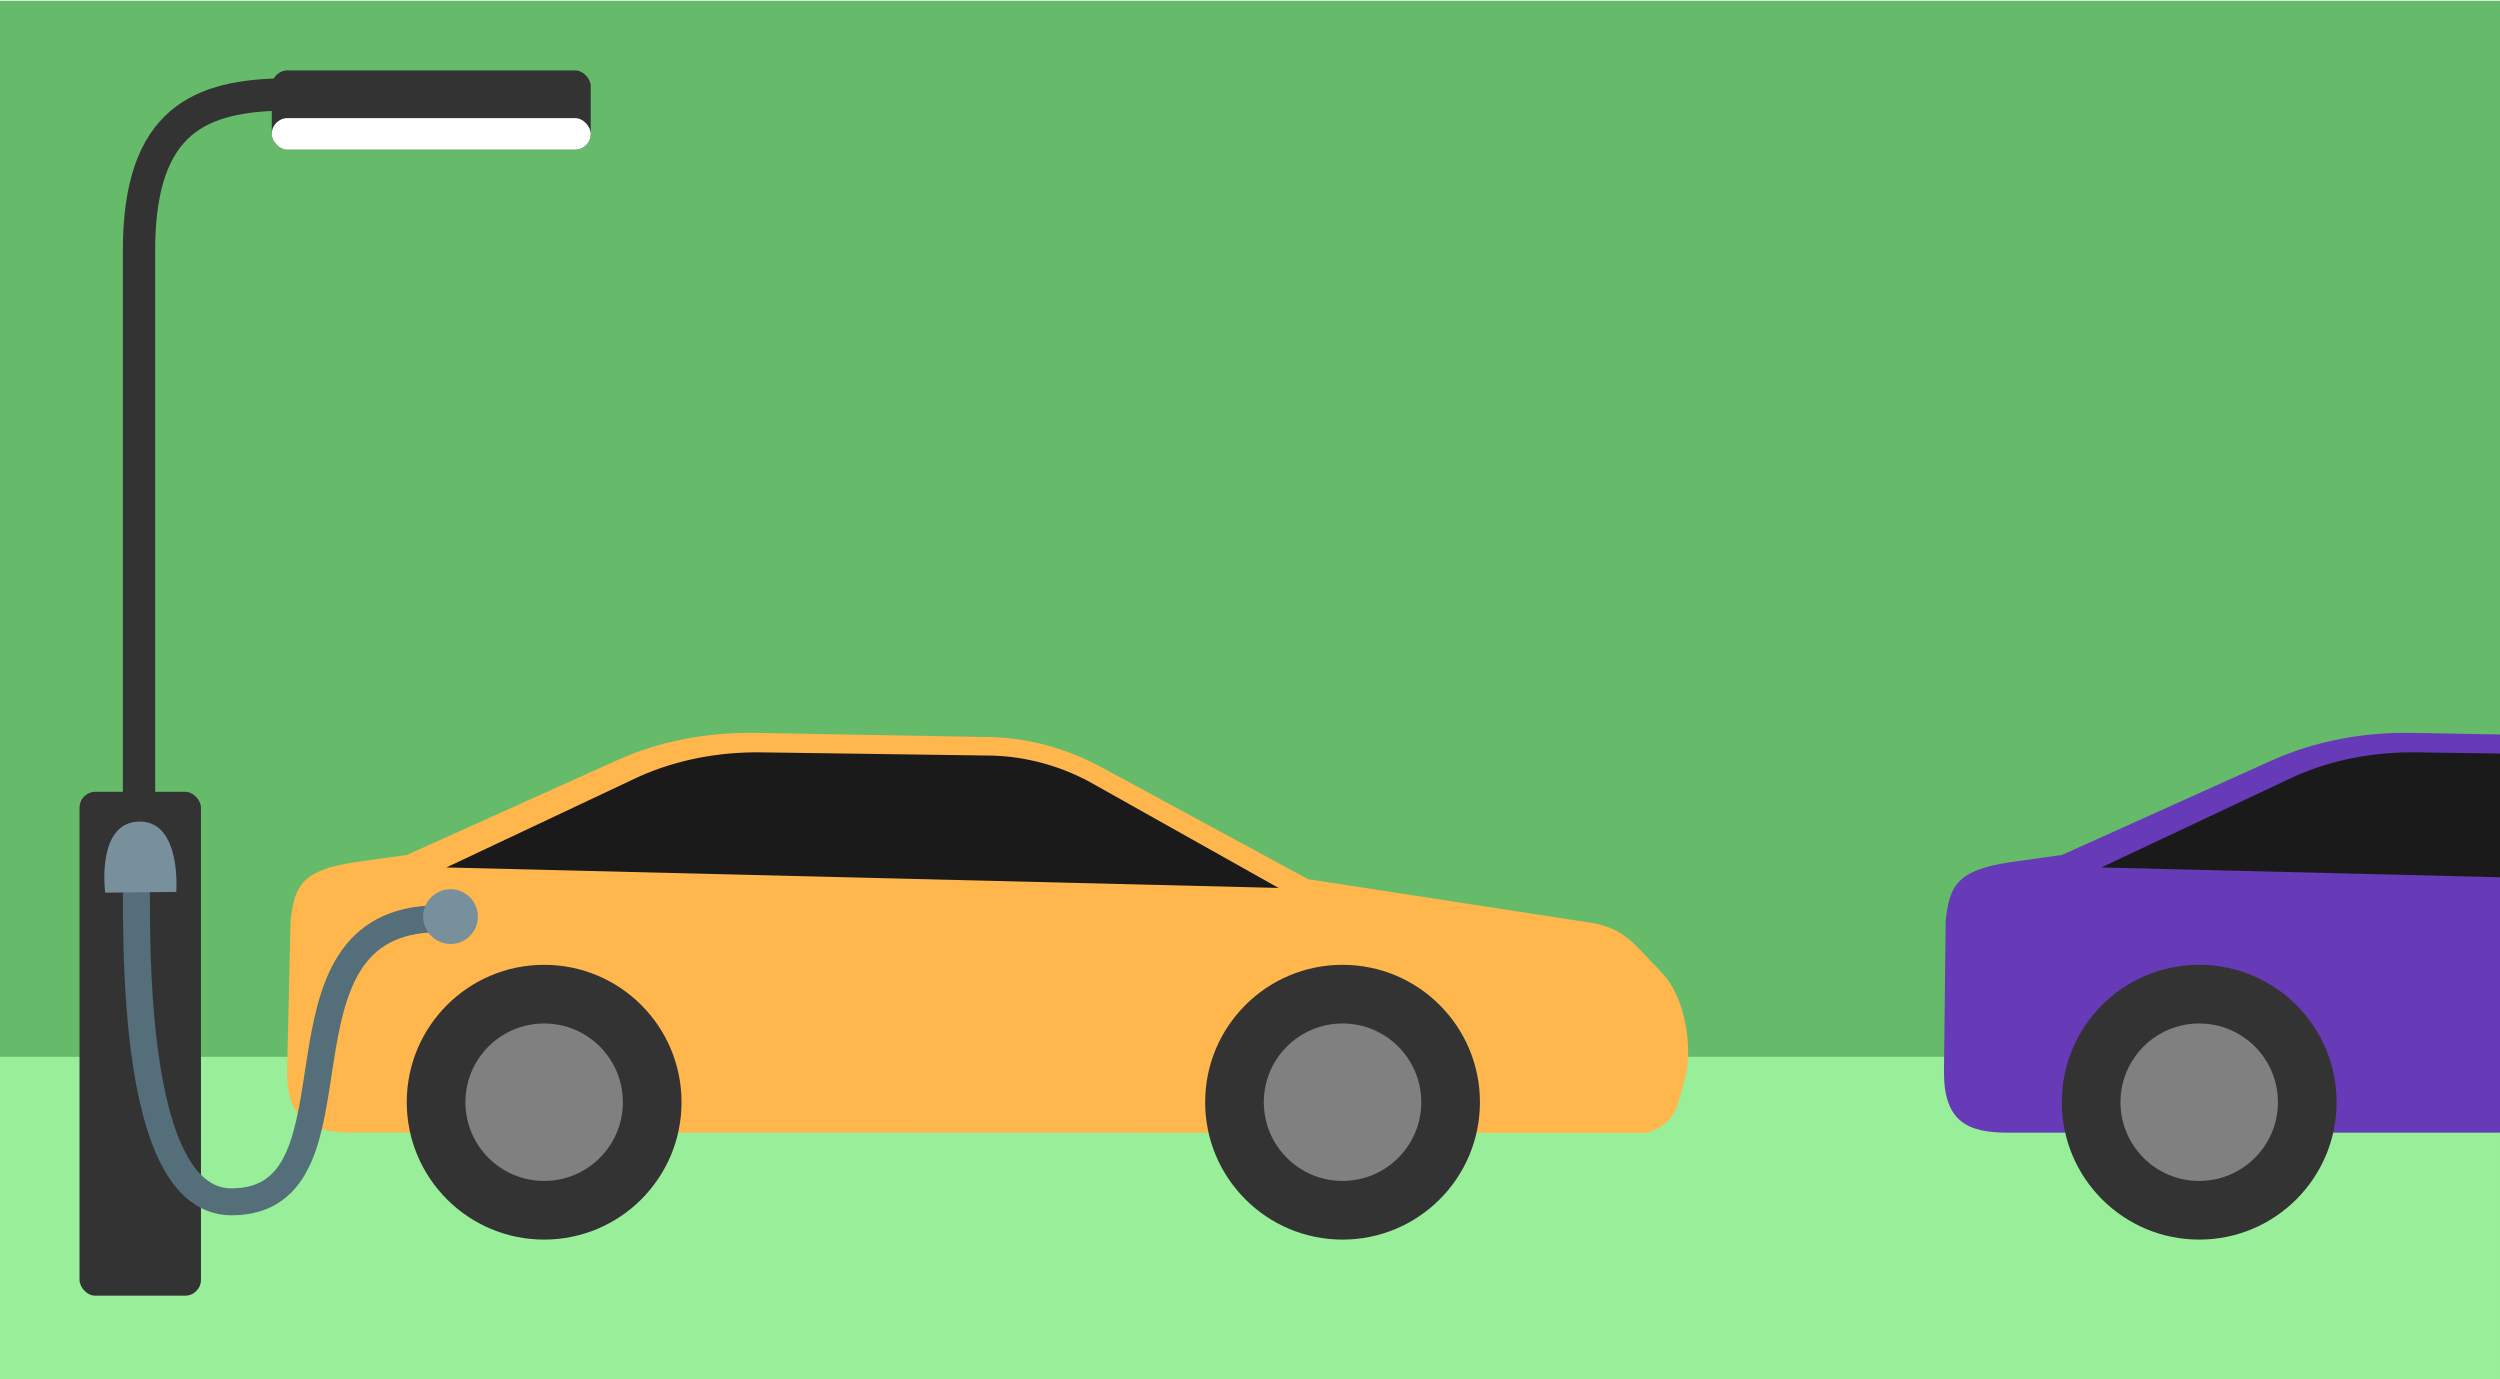 <svg xmlns="http://www.w3.org/2000/svg" viewBox="0 0 232 128" version="1.1"><defs><clipPath id="b"/><clipPath id="a"/></defs><g transform="translate(0 -169)"><rect width="232" height="128" x="0" y="169.07" fill="#66bb6a" fill-opacity="1" rx="0" ry="0"/><rect width="232" height="30" x="43.3" y="425.64" fill="#98ee99" fill-opacity="1" rx="0" ry="0" transform="translate(-43.303 -158.57)"/><path fill="#ffb74d" fill-opacity="1" d="M26.97 254.4c.37-3.08.9-4.65 6.06-5.4l4.73-.66 19.53-8.8c4-1.8 8.4-2.6 12.9-2.53l21.9.4c3.5.1 7 1.1 10.1 2.78l19.2 10.4 26.6 4.1c2.9.6 3.8 2.1 5.9 4.23l.25.27c2.2 2.16 3.02 6.95 2.22 9.93l-.6 2.15c-.4 1.48-1.6 2.6-3.1 2.87-10.63 0-88.9-.04-120.05-.04-3.76 0-5.97-1.05-5.97-5.65"/><g stroke-width=".78" transform="translate(-22.982 -70.186) scale(1.275)"><circle cx="57.63" cy="267.82" r="10" fill="#333"/><circle cx="57.63" cy="267.82" r="5.73" fill="gray"/></g><g stroke-width=".78" transform="translate(51.11 -70.186) scale(1.275)"><circle cx="57.63" cy="267.82" r="10" fill="#333"/><circle cx="57.63" cy="267.82" r="5.73" fill="gray"/></g><path fill="#1a1a1a" d="M41.42 249.5l17.9-8.44c3.6-1.6 7.5-2.3 11.4-2.24l21.4.3c3.12.1 6.18.93 8.93 2.4l17.6 9.88"/><rect width="8.22" height="5.62" x="60.62" y="247.67" fill="#d50000" ry="1.26" rx="1.26" clip-path="url(#a)" transform="translate(-54.046 -62.774) scale(1.275)"/><rect width="8.22" height="5.62" x="157.85" y="250.6" fill="#fff" rx="1.26" ry="1.26" clip-path="url(#b)" transform="translate(-54.046 -62.774) scale(1.275)"/><path fill="#673ab7" d="M180.56 254.4c.37-3.08.9-4.65 6.07-5.4l4.72-.66 19.53-8.8c4.05-1.8 8.46-2.6 12.9-2.53l21.94.4c10.7-.7 82.14 36 60.62 36.7H186.3c-3.7 0-5.9-1.02-5.9-5.62"/><g stroke-width=".78" transform="translate(130.608 -70.186) scale(1.275)"><circle cx="57.63" cy="267.82" r="10" fill="#333"/><circle cx="57.63" cy="267.82" r="5.73" fill="gray"/></g><path fill="#1a1a1a" d="M195 249.5l17.92-8.44c3.58-1.6 7.48-2.3 11.4-2.24l21.4.3c9.56 1 17.9 7.45 26.52 12.28"/><rect width="8.22" height="5.62" x="60.62" y="247.67" fill="#d50000" transform="translate(99.544 -62.774) scale(1.275)" clip-path="url(#a)" rx="1.26" ry="1.26"/><rect width="11.27" height="46.76" x="7.38" y="242.48" fill="#333" ry="1.47" rx="1.47"/><rect width="29.6" height="7.36" x="25.22" y="175.53" fill="#333" ry="1.47" rx="1.47"/><rect width="29.6" height="2.93" x="25.22" y="179.96" fill="#fff" rx="1.47" ry="1.47"/><path fill="none" stroke="#333" stroke-width="3" stroke-miterlimit="4" d="M12.9 244.5v-52.26c0-12.28 5.87-14.35 13.47-14.48"/><path fill="none" stroke="#546e7a" stroke-width="2.5" stroke-miterlimit="4" d="M12.58 249.53c.44 0-1.68 31 8.9 31 13.28 0 2.27-26.27 19.26-26.27"/><path fill="#78909c" fill-opacity="1" d="M9.76 251.84l6.6-.07s.5-6.52-3.38-6.53c-4.1 0-3.22 6.6-3.22 6.6z"/><circle cx="41.81" cy="254.06" r="2.54" fill="#78909c" fill-opacity="1"/></g></svg>